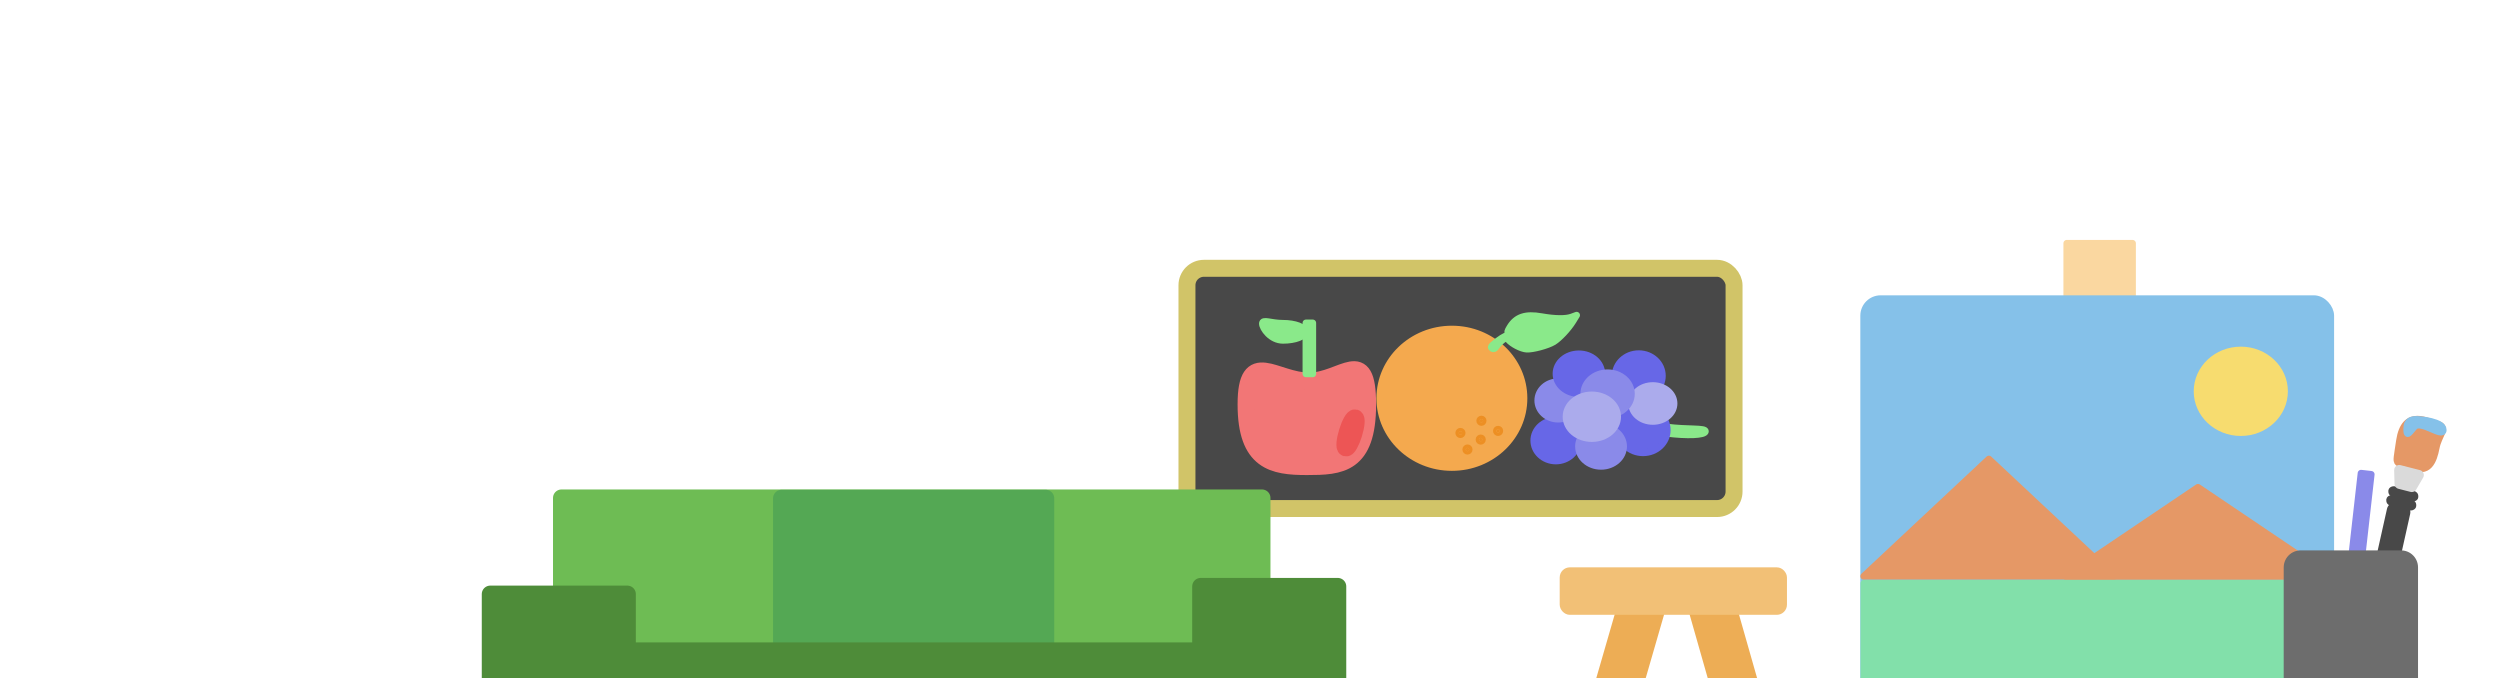 <svg xmlns="http://www.w3.org/2000/svg" xmlns:se="http://svg-edit.googlecode.com" xmlns:xlink="http://www.w3.org/1999/xlink" xmlns:dc="http://purl.org/dc/elements/1.1/" xmlns:cc="http://creativecommons.org/ns#" xmlns:rdf="http://www.w3.org/1999/02/22-rdf-syntax-ns#" xmlns:inkscape="http://www.inkscape.org/namespaces/inkscape" width="737" height="200" style="">
                                    <title>my vector image</title>
                                    <!-- Created with Vector Paint - http://www.vectorpaint.yaks.com/ https://chrome.google.com/webstore/detail/hnbpdiengicdefcjecjbnjnoifekhgdo -->
                                    <rect id="backgroundrect" width="100%" height="100%" x="0" y="0" fill="#04112c" stroke="#04112c" style="" class="" fill-opacity="1" stroke-opacity="1" opacity="0"/>
                                <g style="" class="currentLayer"><title>Layer 1</title><rect fill="#f2c076" stroke="#f2c076" stroke-width="2" stroke-linejoin="round" stroke-dashoffset="" fill-rule="nonzero" id="svg_1" x="273.879" y="155.303" width="49.667" height="10" style="color: rgb(84, 168, 84);" class="selected" rx="3" ry="3"/><path fill="#edad55" stroke="#edad55" stroke-width="2" stroke-linejoin="round" stroke-dashoffset="" fill-rule="nonzero" marker-start="" marker-mid="" marker-end="" id="svg_37" d="M279.29,205.263 L286.79,165.263 L311.79,165.263 L319.29,205.263 L279.29,205.263 z" style="color: rgb(84, 168, 84);" class="selected" transform="rotate(179.433 299.29,185.263) "/><rect fill="#484848" stroke="#d1c468" stroke-width="5" stroke-linejoin="round" stroke-dashoffset="" fill-rule="nonzero" id="svg_18" x="349.916" y="79.096" width="161.283" height="70.821" style="color: rgb(229, 152, 102);" class="selected" fill-opacity="1" stroke-opacity="1" rx="5" ry="5"/><path fill="#8ae98a" fill-opacity="1" stroke="#8ae98a" stroke-opacity="1" stroke-width="2" stroke-dasharray="none" stroke-linejoin="round" stroke-linecap="butt" stroke-dashoffset="" fill-rule="nonzero" opacity="1" marker-start="" marker-mid="" marker-end="" d="M490.664,126.477 C490.664,120.123 489.361,114.977 490.466,114.977 C491.571,114.977 492.466,120.123 492.466,126.477 C492.466,132.83 491.571,137.977 490.466,137.977 C489.361,137.977 490.664,132.83 490.664,126.477 z" id="svg_70" class="selected" transform="rotate(97.422 491.244,126.477) "/><path fill="#f4a94e" fill-opacity="1" stroke="#f4a94e" stroke-opacity="1" stroke-width="2" stroke-dasharray="none" stroke-linejoin="round" stroke-linecap="butt" stroke-dashoffset="" fill-rule="nonzero" opacity="1" marker-start="" marker-mid="" marker-end="" d="M406.773,117.411 C406.773,106.144 416.28,97.018 428.017,97.018 C439.753,97.018 449.26,106.144 449.26,117.411 C449.26,128.679 439.753,137.805 428.017,137.805 C416.28,137.805 406.773,128.679 406.773,117.411 z" id="svg_20" class="selected"/><path fill="#8ae98a" stroke="#8ae98a" stroke-width="2" stroke-linejoin="round" stroke-dashoffset="" fill-rule="nonzero" marker-start="" marker-mid="" marker-end="" id="svg_21" d="M443.963,107.355 C444.661,105.069 445.617,103.132 446.523,102.167 C447.495,101.133 447.064,100.685 446.062,101.687 C445.64,102.108 445.52,101.802 445.52,100.309 C445.52,96.747 447.366,94.543 451.809,92.802 C455.568,91.329 458.34,89.672 459.489,88.211 L460.425,87.021 L460.425,89.092 C460.425,91.653 459.63,95.522 458.751,97.244 C457.818,99.071 454.62,102.442 453.051,103.254 C451.645,103.981 448.642,104.195 447.037,103.682 C446.237,103.427 445.983,103.622 445.569,104.811 C445.293,105.601 445.068,106.726 445.068,107.31 C445.068,107.973 444.802,108.372 444.36,108.372 C443.835,108.372 443.732,108.109 443.963,107.355 L443.963,107.355 z" style="color: rgb(244, 169, 78);" class="selected" transform="rotate(31.507 452.137,97.696) "/><path fill="#ed8f23" fill-opacity="1" stroke="#ed8f23" stroke-opacity="1" stroke-width="2" stroke-dasharray="none" stroke-linejoin="round" stroke-linecap="butt" stroke-dashoffset="" fill-rule="nonzero" opacity="1" marker-start="" marker-mid="" marker-end="" d="M436.224,124.042 C436.224,123.766 436.448,123.542 436.724,123.542 C437,123.542 437.224,123.766 437.224,124.042 C437.224,124.318 437,124.542 436.724,124.542 C436.448,124.542 436.224,124.318 436.224,124.042 z" id="svg_22" class="selected"/><path fill="#ed8f23" fill-opacity="1" stroke="#ed8f23" stroke-opacity="1" stroke-width="2" stroke-dasharray="none" stroke-linejoin="round" stroke-linecap="butt" stroke-dashoffset="" fill-rule="nonzero" opacity="1" marker-start="" marker-mid="" marker-end="" d="M432.112,132.517 C432.112,132.241 432.336,132.017 432.612,132.017 C432.889,132.017 433.112,132.241 433.112,132.517 C433.112,132.794 432.889,133.017 432.612,133.017 C432.336,133.017 432.112,132.794 432.112,132.517 z" class="selected" id="svg_24"/><path fill="#ed8f23" fill-opacity="1" stroke="#ed8f23" stroke-opacity="1" stroke-width="2" stroke-dasharray="none" stroke-linejoin="round" stroke-linecap="butt" stroke-dashoffset="" fill-rule="nonzero" opacity="1" marker-start="" marker-mid="" marker-end="" d="M436.015,129.591 C436.015,129.314 436.239,129.091 436.515,129.091 C436.791,129.091 437.015,129.314 437.015,129.591 C437.015,129.867 436.791,130.091 436.515,130.091 C436.239,130.091 436.015,129.867 436.015,129.591 z" class="selected" id="svg_25"/><path fill="#ed8f23" fill-opacity="1" stroke="#ed8f23" stroke-opacity="1" stroke-width="2" stroke-dasharray="none" stroke-linejoin="round" stroke-linecap="butt" stroke-dashoffset="" fill-rule="nonzero" opacity="1" marker-start="" marker-mid="" marker-end="" d="M441.137,127.03 C441.137,126.753 441.36,126.53 441.637,126.53 C441.913,126.53 442.137,126.753 442.137,127.03 C442.137,127.306 441.913,127.53 441.637,127.53 C441.36,127.53 441.137,127.306 441.137,127.03 z" class="selected" id="svg_27"/><path fill="#ed8f23" fill-opacity="1" stroke="#ed8f23" stroke-opacity="1" stroke-width="2" stroke-dasharray="none" stroke-linejoin="round" stroke-linecap="butt" stroke-dashoffset="" fill-rule="nonzero" opacity="1" marker-start="" marker-mid="" marker-end="" d="M430.039,127.639 C430.039,127.363 430.263,127.139 430.539,127.139 C430.815,127.139 431.039,127.363 431.039,127.639 C431.039,127.916 430.815,128.139 430.539,128.139 C430.263,128.139 430.039,127.916 430.039,127.639 z" class="selected" id="svg_28"/><rect fill="#484848" stroke="#484848" stroke-width="5" stroke-linejoin="round" stroke-dashoffset="" fill-rule="nonzero" id="svg_3" x="703.894" y="150.531" width="2" height="34" style="color: rgb(72, 72, 72);" class="selected" transform="rotate(12.581 704.896,160.651) "/><rect fill="#edad55" stroke="#edad55" stroke-width="2" stroke-linejoin="round" stroke-dashoffset="" fill-rule="nonzero" x="443.15" y="201.584" width="65" height="12" style="color: rgb(247, 236, 140);" class="selected" rx="2" ry="2" fill-opacity="1" stroke-opacity="1" id="svg_32" transform="rotate(106.13 475.65,207.584) "/><rect fill="#edad55" stroke="#edad55" stroke-width="2" stroke-linejoin="round" stroke-dashoffset="" fill-rule="nonzero" x="480.405" y="201.584" width="65" height="12" style="color: rgb(247, 236, 140);" class="selected" rx="2" ry="2" fill-opacity="1" stroke-opacity="1" transform="rotate(-105.908 512.905,207.584) " id="svg_35"/><rect fill="#fad7a0" stroke="#fad7a0" stroke-width="2" stroke-linejoin="round" stroke-dashoffset="" fill-rule="nonzero" id="svg_4" x="609.296" y="71.724" width="19.364" height="47" style="color: rgb(245, 176, 65);" class="selected"/><rect fill="#85c1e9" stroke="#85c1e9" stroke-width="2" stroke-linejoin="round" stroke-dashoffset="" fill-rule="nonzero" id="svg_2" x="549.424" y="88.056" width="137.667" height="125.981" style="color: rgb(133, 193, 233);" class="selected" rx="5" ry="5"/><path fill="#e59866" stroke="#e59866" stroke-width="2" stroke-linejoin="round" stroke-dashoffset="" fill-rule="nonzero" marker-start="" marker-mid="" marker-end="" id="svg_8" d="M549.436,169.869 L586.321,135.332 L623.205,169.869 L549.436,169.869 z" style="color: rgb(250, 215, 160);" class="selected"/><path fill="#e59866" stroke="#e59866" stroke-width="2" stroke-linejoin="round" stroke-dashoffset="" fill-rule="nonzero" marker-start="" marker-mid="" marker-end="" id="svg_13" d="M609.027,169.93 L647.964,143.669 L686.901,169.93 L609.027,169.93 z" style="color: rgb(250, 215, 160);" class="selected"/><rect fill="#82e0aa" stroke="#82e0aa" stroke-width="2" stroke-linejoin="round" stroke-dashoffset="" fill-rule="nonzero" id="svg_16" x="549.48" y="171.947" width="137.543" height="46.8" style="color: rgb(130, 224, 170);" class="selected"/><path fill="#f7dc6f" fill-opacity="1" stroke="#f7dc6f" stroke-opacity="1" stroke-width="2" stroke-dasharray="none" stroke-linejoin="round" stroke-linecap="butt" stroke-dashoffset="" fill-rule="nonzero" opacity="1" marker-start="" marker-mid="" marker-end="" d="M647.71,115.358 C647.71,108.637 653.474,103.193 660.59,103.193 C667.706,103.193 673.47,108.637 673.47,115.358 C673.47,122.079 667.706,127.523 660.59,127.523 C653.474,127.523 647.71,122.079 647.71,115.358 z" id="svg_19" class="selected"/><path fill="#8ae98a" fill-opacity="1" stroke="#8ae98a" stroke-opacity="1" stroke-width="2" stroke-dasharray="none" stroke-linejoin="round" stroke-linecap="butt" stroke-dashoffset="" fill-rule="nonzero" opacity="1" marker-start="" marker-mid="" marker-end="" d="M521.074,-93.96 C521.074,-94.513 521.521,-94.96 522.074,-94.96 C522.626,-94.96 523.074,-94.513 523.074,-93.96 C523.074,-93.408 522.626,-92.96 522.074,-92.96 C521.521,-92.96 521.074,-93.408 521.074,-93.96 z" id="svg_26" class="selected"/><path fill="#f1948a" fill-opacity="1" stroke="#f1948a" stroke-opacity="1" stroke-width="2" stroke-dasharray="none" stroke-linejoin="round" stroke-linecap="butt" stroke-dashoffset="" fill-rule="nonzero" opacity="1" marker-start="" marker-mid="" marker-end="" d="M526.407,-93.835 C526.407,-94.388 526.855,-94.835 527.407,-94.835 C527.959,-94.835 528.407,-94.388 528.407,-93.835 C528.407,-93.283 527.959,-92.835 527.407,-92.835 C526.855,-92.835 526.407,-93.283 526.407,-93.835 z" id="svg_15" class="selected"/><path fill="#f7dc6f" fill-opacity="1" stroke="#f7dc6f" stroke-opacity="1" stroke-width="2" stroke-dasharray="none" stroke-linejoin="round" stroke-linecap="butt" stroke-dashoffset="" fill-rule="nonzero" opacity="1" marker-start="" marker-mid="" marker-end="" d="M515.789,-93.858 C515.789,-94.41 516.236,-94.858 516.789,-94.858 C517.341,-94.858 517.789,-94.41 517.789,-93.858 C517.789,-93.305 517.341,-92.858 516.789,-92.858 C516.236,-92.858 515.789,-93.305 515.789,-93.858 z" id="svg_23" class="selected"/><rect fill="#f2c076" stroke="#f2c076" stroke-width="2" stroke-linejoin="round" stroke-dashoffset="" fill-rule="nonzero" id="svg_6" x="460.797" y="168.251" width="65" height="12" style="color: rgb(247, 236, 140);" class="selected" rx="2" ry="2" fill-opacity="1" stroke-opacity="1"/><path fill="#e59866" fill-opacity="1" stroke="#e59866" stroke-opacity="1" stroke-width="3" stroke-dasharray="none" stroke-linejoin="round" stroke-linecap="butt" stroke-dashoffset="" fill-rule="nonzero" opacity="1" marker-start="" marker-mid="" marker-end="" d="M707.773,130.996 C707.372,121.5 714.487,124.598 717.25,124.598 C720.012,124.598 717.773,127.129 717.773,130.996 C717.773,134.864 717.015,138.721 712.264,137.086 C707.512,135.452 708.173,140.493 707.773,130.996 z" id="svg_10" class="selected" transform="rotate(10.78 712.775,130.996) "/><rect fill="#8a8ae9" stroke="#8a8ae9" stroke-width="2" stroke-linejoin="round" stroke-dashoffset="" fill-rule="nonzero" id="svg_7" x="693.678" y="139.543" width="3" height="42" style="color: rgb(245, 176, 65);" class="selected" transform="rotate(6.446 695.178,160.543) " fill-opacity="1" stroke-opacity="1"/><path fill="#85c1e9" fill-opacity="1" stroke="#85c1e9" stroke-opacity="1" stroke-width="2" stroke-dasharray="none" stroke-linejoin="round" stroke-linecap="butt" stroke-dashoffset="" fill-rule="nonzero" opacity="1" marker-start="" marker-mid="" marker-end="" d="M709.509,126.277 C709.509,123.79 711.283,123.645 712.388,123.645 C713.493,123.645 720.256,124.261 720.256,126.747 C720.256,129.233 713.603,123.634 711.729,125.832 C709.854,128.029 709.509,128.763 709.509,126.277 z" id="svg_17" class="selected"/><path fill="#484848" fill-opacity="1" stroke="#484848" stroke-opacity="1" stroke-width="3" stroke-dasharray="none" stroke-linejoin="round" stroke-linecap="butt" stroke-dashoffset="" fill-rule="nonzero" opacity="1" marker-start="" marker-mid="" marker-end="" d="M705.457,145.594 C705.457,145.423 706.765,145.524 708.447,145.524 C710.129,145.524 711.547,145.423 711.547,145.594 C711.547,145.766 710.185,145.905 708.502,145.905 C706.82,145.905 705.457,145.766 705.457,145.594 z" class="selected" transform="rotate(13.606 708.505,145.595) " id="svg_5"/><path fill="#484848" fill-opacity="1" stroke="#484848" stroke-opacity="1" stroke-width="3" stroke-dasharray="none" stroke-linejoin="round" stroke-linecap="butt" stroke-dashoffset="" fill-rule="nonzero" opacity="1" marker-start="" marker-mid="" marker-end="" d="M704.851,148.221 C704.851,148.049 706.214,147.91 707.896,147.91 C709.579,147.91 710.941,148.049 710.941,148.221 C710.941,148.392 709.579,148.531 707.896,148.531 C706.214,148.531 704.851,148.392 704.851,148.221 z" id="svg_9" class="selected" transform="rotate(13.606 707.899,148.221) "/><rect fill="#6d6d6d" stroke="#6d6d6d" stroke-width="10" stroke-linejoin="round" stroke-dashoffset="" fill-rule="nonzero" id="svg_31" x="678.236" y="167.255" width="29.599" height="62" style="color: rgb(245, 176, 65);" class="selected" rx="0" ry="0" fill-opacity="1" stroke-opacity="1"/><path fill="#dadada" stroke="#dadada" stroke-width="3" stroke-linejoin="round" stroke-dashoffset="" fill-rule="nonzero" marker-start="" marker-mid="" marker-end="" id="svg_11" d="M706.715,143.158 L707.828,139.25 L711.537,139.25 L712.649,143.158 L706.715,143.158 z" style="color: rgb(72, 72, 72);" class="selected" transform="rotate(-165.655 709.685,141.204) "/><path fill="#f27676" fill-opacity="1" stroke="#f27676" stroke-opacity="1" stroke-width="5" stroke-dasharray="none" stroke-linejoin="round" stroke-linecap="butt" stroke-dashoffset="" fill-rule="nonzero" opacity="1" marker-start="" marker-mid="" marker-end="" d="M367.342,119.205 C367.342,102.246 375.98,112.341 385.878,112.341 C395.776,112.341 403.173,101.315 403.173,119.205 C403.173,137.094 395.156,137.547 385.257,137.547 C375.359,137.547 367.342,136.164 367.342,119.205 z" id="svg_12" class="selected"/><path fill="#ed5555" fill-opacity="1" stroke="#ed5555" stroke-opacity="1" stroke-width="5" stroke-dasharray="none" stroke-linejoin="round" stroke-linecap="butt" stroke-dashoffset="" fill-rule="nonzero" opacity="1" marker-start="" marker-mid="" marker-end="" d="M397.14,127.622 C397.14,125.06 397.588,122.985 398.14,122.985 C398.693,122.985 399.14,125.06 399.14,127.622 C399.14,130.183 398.693,132.258 398.14,132.258 C397.588,132.258 397.14,130.183 397.14,127.622 z" id="svg_38" class="selected" transform="rotate(17.126 398.141,127.621) "/><rect fill="#8ae98a" stroke="#8ae98a" stroke-width="2" stroke-linejoin="round" stroke-dashoffset="" fill-rule="nonzero" id="svg_41" x="384.997" y="95.206" width="2" height="15" style="color: rgb(237, 85, 85);" class="selected"/><path fill="#8ae98a" fill-opacity="1" stroke="#8ae98a" stroke-opacity="1" stroke-width="2" stroke-dasharray="none" stroke-linejoin="round" stroke-linecap="butt" stroke-dashoffset="" fill-rule="nonzero" opacity="1" marker-start="" marker-mid="" marker-end="" d="M372.16,95.4 C372.16,94.018 374.63,95.317 378.221,95.317 C381.812,95.317 384.721,96.436 384.721,97.817 C384.721,99.198 381.812,100.317 378.221,100.317 C374.63,100.317 372.16,96.781 372.16,95.4 z" id="svg_47" class="selected"/><path fill="#6767e7" fill-opacity="1" stroke="#6767e7" stroke-opacity="1" stroke-width="2" stroke-dasharray="none" stroke-linejoin="round" stroke-linecap="butt" stroke-dashoffset="" fill-rule="nonzero" opacity="1" marker-start="" marker-mid="" marker-end="" d="M452.169,129.889 C452.169,126.574 455.078,123.889 458.669,123.889 C462.26,123.889 465.169,126.574 465.169,129.889 C465.169,133.204 462.26,135.889 458.669,135.889 C455.078,135.889 452.169,133.204 452.169,129.889 z" id="svg_55" class="selected"/><path fill="#8a8ae9" fill-opacity="1" stroke="#8a8ae9" stroke-opacity="1" stroke-width="2" stroke-dasharray="none" stroke-linejoin="round" stroke-linecap="butt" stroke-dashoffset="" fill-rule="nonzero" opacity="1" marker-start="" marker-mid="" marker-end="" d="M453.345,118.059 C453.345,115.02 456.03,112.559 459.345,112.559 C462.66,112.559 465.345,115.02 465.345,118.059 C465.345,121.098 462.66,123.559 459.345,123.559 C456.03,123.559 453.345,121.098 453.345,118.059 z" id="svg_50" class="selected"/><path fill="#6767e7" fill-opacity="1" stroke="#6767e7" stroke-opacity="1" stroke-width="2" stroke-dasharray="none" stroke-linejoin="round" stroke-linecap="butt" stroke-dashoffset="" fill-rule="nonzero" opacity="1" marker-start="" marker-mid="" marker-end="" d="M458.715,110.165 C458.715,106.936 461.733,104.321 465.459,104.321 C469.184,104.321 472.202,106.936 472.202,110.165 C472.202,113.394 469.184,116.01 465.459,116.01 C461.733,116.01 458.715,113.394 458.715,110.165 z" id="svg_61" class="selected"/><path fill="#6767e7" fill-opacity="1" stroke="#6767e7" stroke-opacity="1" stroke-width="2" stroke-dasharray="none" stroke-linejoin="round" stroke-linecap="butt" stroke-dashoffset="" fill-rule="nonzero" opacity="1" marker-start="" marker-mid="" marker-end="" d="M476.158,110.79 C476.158,107.19 479.269,104.273 483.109,104.273 C486.949,104.273 490.06,107.19 490.06,110.79 C490.06,114.39 486.949,117.306 483.109,117.306 C479.269,117.306 476.158,114.39 476.158,110.79 z" id="svg_63" class="selected"/><path fill="#6767e7" fill-opacity="1" stroke="#6767e7" stroke-opacity="1" stroke-width="2" stroke-dasharray="none" stroke-linejoin="round" stroke-linecap="butt" stroke-dashoffset="" fill-rule="nonzero" opacity="1" marker-start="" marker-mid="" marker-end="" d="M477.247,126.789 C477.247,123.098 480.436,120.108 484.373,120.108 C488.31,120.108 491.499,123.098 491.499,126.789 C491.499,130.48 488.31,133.469 484.373,133.469 C480.436,133.469 477.247,130.48 477.247,126.789 z" class="selected" id="svg_68"/><path fill="#8a8ae9" fill-opacity="1" stroke="#8a8ae9" stroke-opacity="1" stroke-width="2" stroke-dasharray="none" stroke-linejoin="round" stroke-linecap="butt" stroke-dashoffset="" fill-rule="nonzero" opacity="1" marker-start="" marker-mid="" marker-end="" d="M465.347,131.606 C465.347,128.369 468.319,125.746 471.989,125.746 C475.658,125.746 478.631,128.369 478.631,131.606 C478.631,134.844 475.658,137.467 471.989,137.467 C468.319,137.467 465.347,134.844 465.347,131.606 z" class="selected" id="svg_66"/><path fill="#ababec" fill-opacity="1" stroke="#ababec" stroke-opacity="1" stroke-width="2" stroke-dasharray="none" stroke-linejoin="round" stroke-linecap="butt" stroke-dashoffset="" fill-rule="nonzero" opacity="1" marker-start="" marker-mid="" marker-end="" d="M481.015,118.947 C481.015,116.029 483.809,113.665 487.258,113.665 C490.707,113.665 493.501,116.029 493.501,118.947 C493.501,121.865 490.707,124.229 487.258,124.229 C483.809,124.229 481.015,121.865 481.015,118.947 z" class="selected" id="svg_67"/><path fill="#8a8ae9" fill-opacity="1" stroke="#8a8ae9" stroke-opacity="1" stroke-width="2" stroke-dasharray="none" stroke-linejoin="round" stroke-linecap="butt" stroke-dashoffset="" fill-rule="nonzero" opacity="1" marker-start="" marker-mid="" marker-end="" d="M466.905,116.096 C466.905,112.677 470.044,109.907 473.919,109.907 C477.794,109.907 480.933,112.677 480.933,116.096 C480.933,119.515 477.794,122.284 473.919,122.284 C470.044,122.284 466.905,119.515 466.905,116.096 z" id="svg_53" class="selected"/><path fill="#ababec" fill-opacity="1" stroke="#ababec" stroke-opacity="1" stroke-width="2" stroke-dasharray="none" stroke-linejoin="round" stroke-linecap="butt" stroke-dashoffset="" fill-rule="nonzero" opacity="1" marker-start="" marker-mid="" marker-end="" d="M461.675,122.854 C461.675,119.302 465.075,116.425 469.274,116.425 C473.472,116.425 476.872,119.302 476.872,122.854 C476.872,126.407 473.472,129.284 469.274,129.284 C465.075,129.284 461.675,126.407 461.675,122.854 z" id="svg_58" class="selected"/><rect fill="#6ebc54" stroke="#6ebc54" stroke-width="5" stroke-linejoin="round" stroke-dashoffset="" fill-rule="nonzero" id="svg_14" x="165.526" y="146.793" width="206.506" height="85.444" style="color: rgb(110, 188, 84);" class="selected"/><rect fill="#4e8c39" stroke="#4e8c39" stroke-width="5" stroke-linejoin="round" stroke-dashoffset="" fill-rule="nonzero" id="svg_29" x="353.962" y="172.874" width="40.415" height="60" style="color: rgb(78, 140, 57);" class="selected"/><rect fill="#4e8c39" stroke="#4e8c39" stroke-width="5" stroke-linejoin="round" stroke-dashoffset="" fill-rule="nonzero" x="144.528" y="175.138" width="40.415" height="58.113" style="color: rgb(78, 140, 57);" class="selected" id="svg_36"/><rect fill="#54a854" stroke="#54a854" stroke-width="5" stroke-linejoin="round" stroke-dashoffset="" fill-rule="nonzero" id="svg_43" x="230.396" y="146.892" width="77.889" height="69.222" style="color: rgb(89, 201, 52);" class="selected" fill-opacity="1" stroke-opacity="1" rx="0" ry="0"/><rect fill="#4e8c39" stroke="#4e8c39" stroke-width="5" stroke-linejoin="round" stroke-dashoffset="" fill-rule="nonzero" id="svg_30" x="165.566" y="191.888" width="227.057" height="39.738" style="color: rgb(78, 140, 57);" class="selected"/></g></svg>
